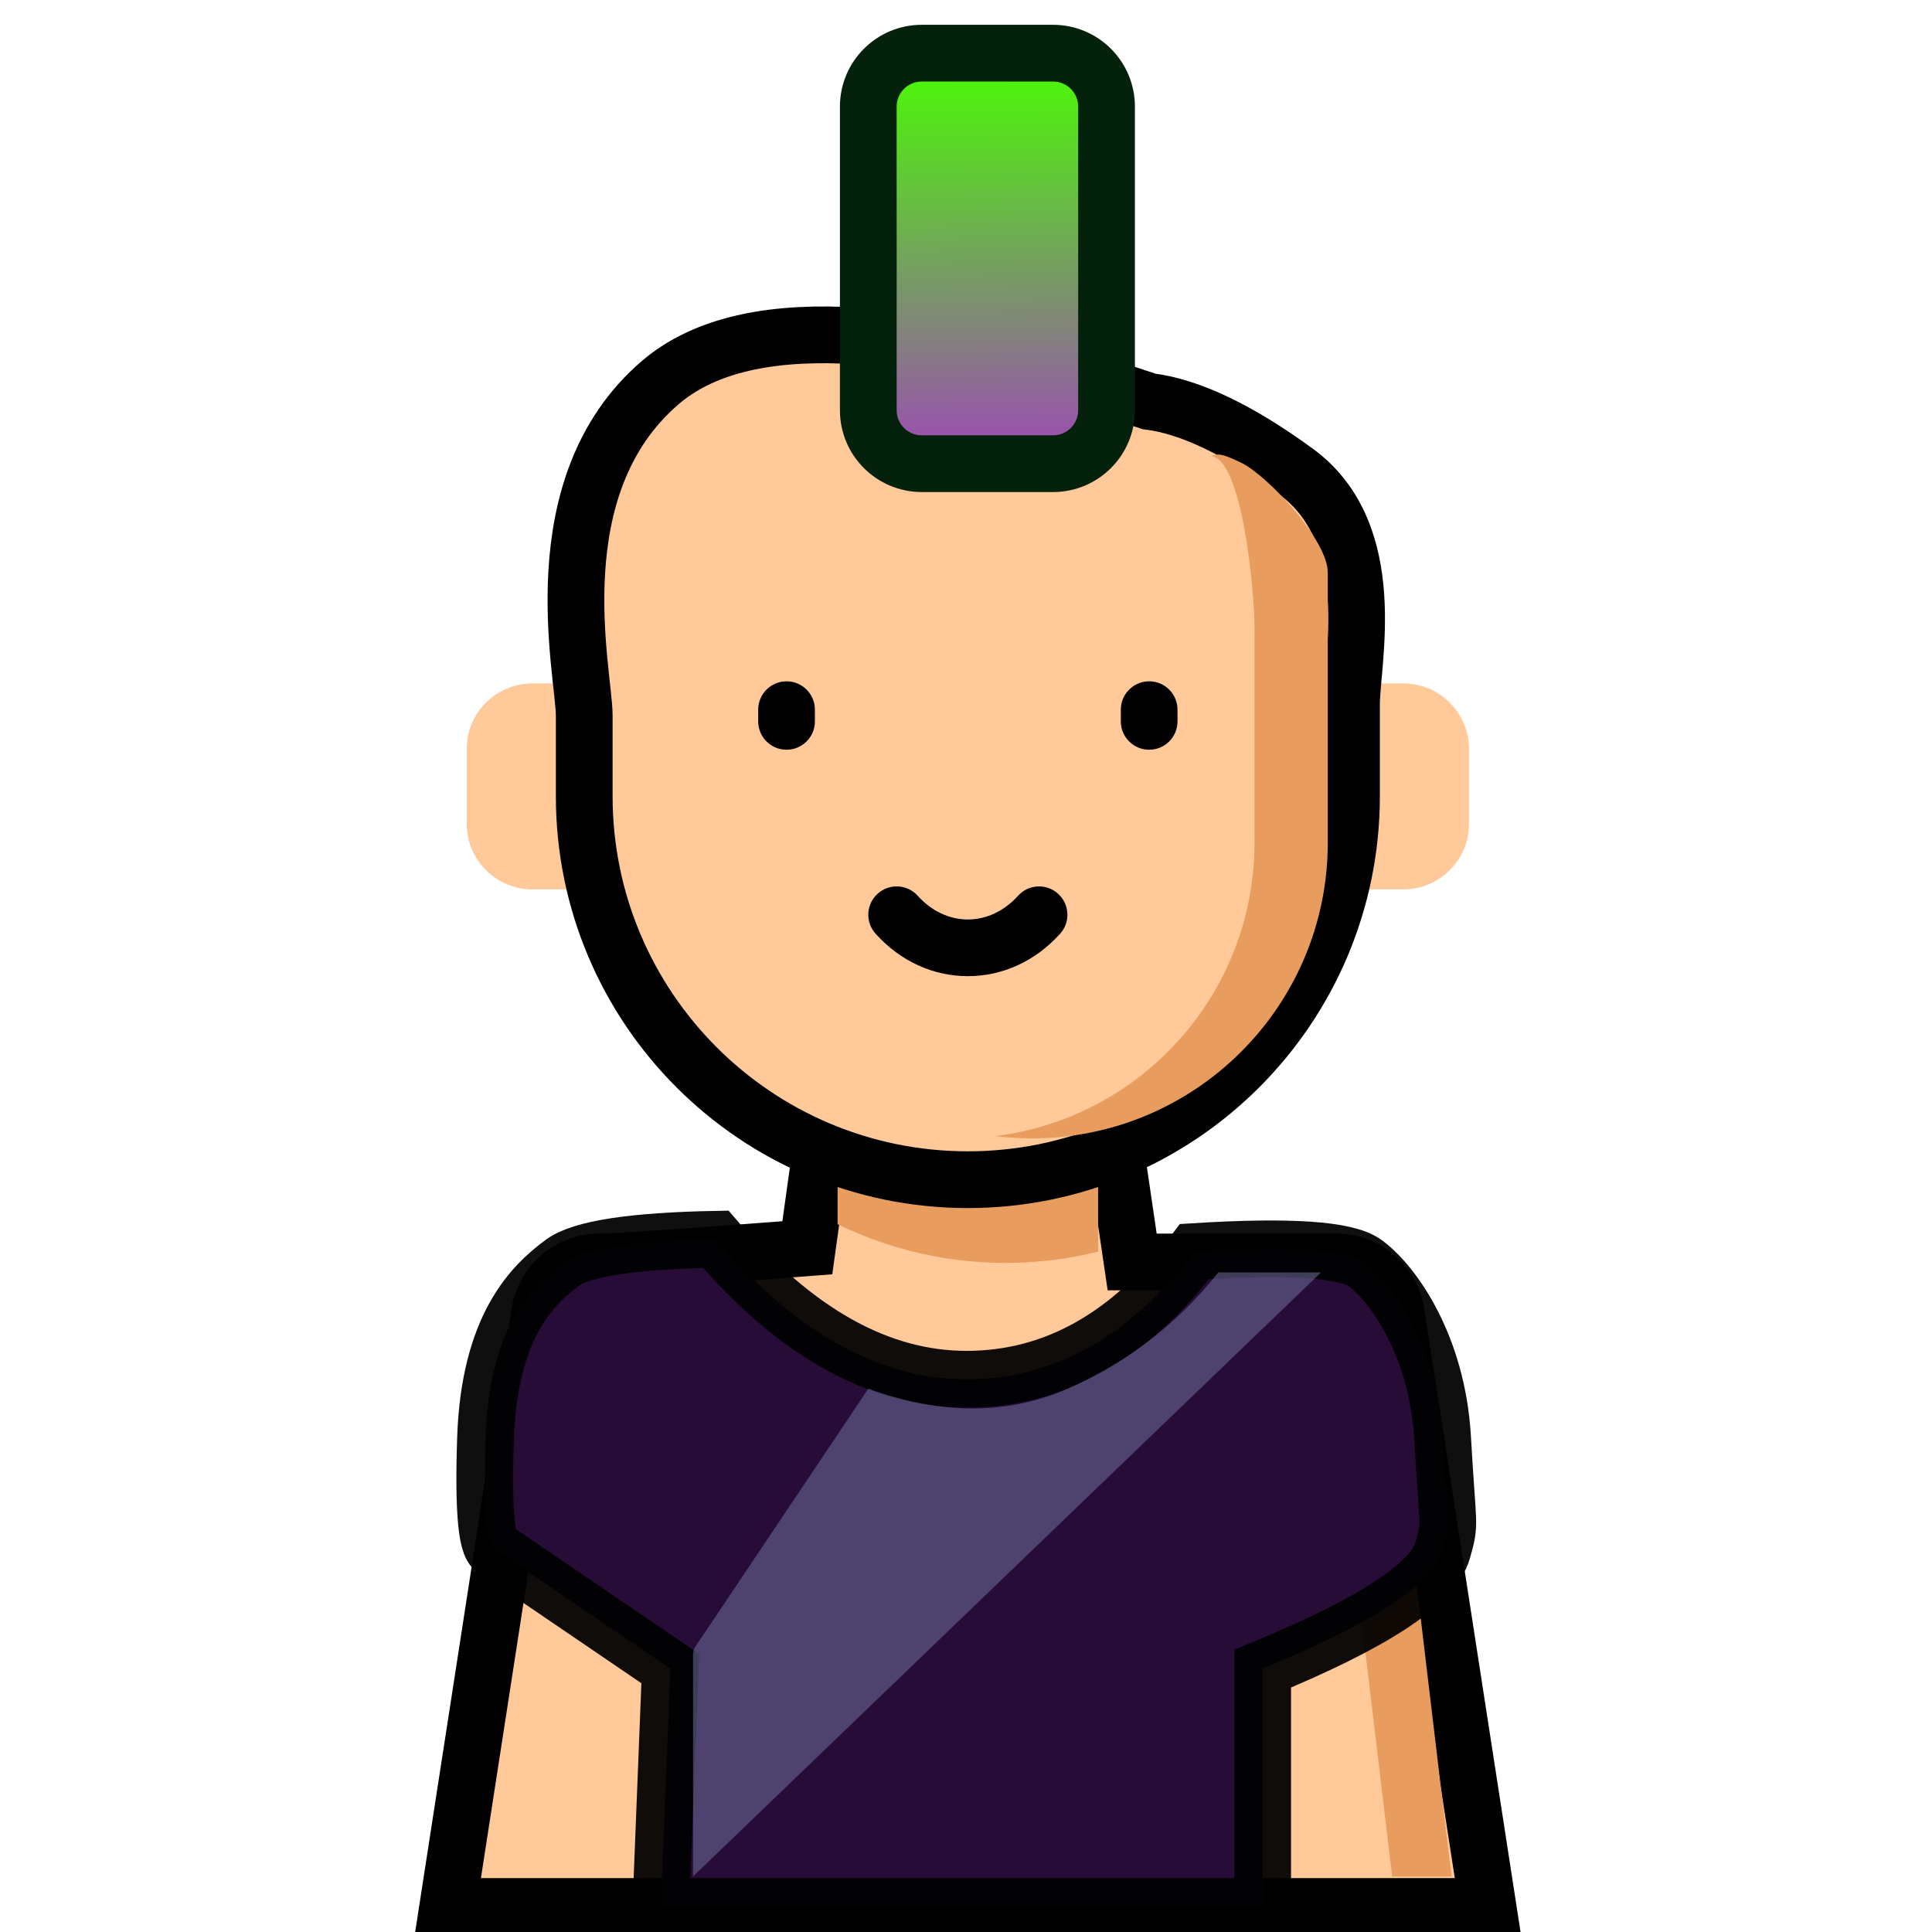 <?xml version="1.0" encoding="UTF-8" standalone="no"?>
<!DOCTYPE svg PUBLIC "-//W3C//DTD SVG 1.1//EN" "http://www.w3.org/Graphics/SVG/1.1/DTD/svg11.dtd">
<svg version="1.1" xmlns="http://www.w3.org/2000/svg" xmlns:xlink="http://www.w3.org/1999/xlink" preserveAspectRatio="xMidYMid meet" viewBox="0 0 681 681" width="681" height="681"><defs><path d="M524.46 672.01L157.85 672.01L189.61 466.66C189.97 464.35 190.17 463.07 190.21 462.82C191.81 452.45 200.73 444.82 211.21 444.82C216.81 444.82 241.26 443.15 284.57 439.82L295.23 363.24L387.08 363.24L399.07 444.82C441.49 444.82 465.51 444.82 471.11 444.82C481.59 444.82 490.5 452.45 492.11 462.82C492.15 463.07 492.34 464.35 492.7 466.66L524.46 672.01Z" id="b517u5ad7Z"></path><path d="M488.28 465.64C488.02 463.44 487.88 462.22 487.85 461.98C486.67 452.1 480.11 444.82 472.4 444.82C470.31 444.82 453.56 444.82 451.47 444.82C459.17 444.82 465.74 452.1 466.91 461.98C466.94 462.22 467.09 463.44 467.35 465.64L490.72 661.42L511.64 661.42L488.28 465.64Z" id="b1yOvn74sn"></path><path d="M449.54 240.9L449.54 313.49C476.61 313.49 491.65 313.49 494.66 313.49C507.44 313.49 517.8 303.13 517.8 290.36C517.8 287.72 517.8 266.66 517.8 264.03C517.8 251.25 507.44 240.9 494.66 240.9C488.64 240.9 473.6 240.9 449.54 240.9Z" id="b2Mj81uhGi"></path><path d="M232.76 240.9L232.76 313.49C205.7 313.49 190.66 313.49 187.65 313.49C174.87 313.49 164.51 303.13 164.51 290.36C164.51 287.72 164.51 266.66 164.51 264.03C164.51 251.25 174.87 240.9 187.65 240.9C193.67 240.9 208.7 240.9 232.76 240.9Z" id="a11Zg1F9IM"></path><path d="M295.23 431.51C305.7 436.62 316.92 440.42 328.69 442.69C337.04 444.31 345.65 445.15 354.47 445.15C365.72 445.15 376.63 443.77 387.07 441.18C387.07 435.99 387.07 410.01 387.07 363.24L295.23 363.24C295.23 399.65 295.23 422.41 295.23 431.51Z" id="a14uYRbluZ"></path><path d="M236.29 588.16L175.14 546.54C171.59 546.68 170.25 533.49 171.14 506.96C172.48 467.16 188.07 452.66 198.17 445.15C204.89 440.15 222.94 437.37 252.29 436.82C280.42 469.71 309.89 486.16 340.68 486.16C371.48 486.16 398.28 471.15 421.07 441.15C454.51 439.07 474.51 440.41 481.08 445.15C490.94 452.27 506.66 474.24 508.5 506.96C510.34 539.67 511.44 536.15 508.5 546.54C505.18 558.27 484.04 572.14 445.07 588.16L445.07 672.01C332.12 672.01 261.52 672.01 233.28 672.01C233.11 672.01 232.97 671.86 232.97 671.68C233.41 660.55 234.52 632.71 236.29 588.16Z" id="e1fVWay63p"></path><path d="M429.41 448.52C415.09 466.59 397.37 480.25 376.25 489.51C355.13 498.78 331.73 498.78 306.06 489.51C273.59 537.95 253.3 568.22 245.18 580.33C244.6 581.19 244.29 582.2 244.29 583.24C244.29 593.66 244.29 619.72 244.29 661.42L465.64 448.52L429.41 448.52Z" id="b4rTz2sa6k"></path><path d="M205.93 280.6C205.93 355.28 266.47 415.82 341.15 415.82C415.84 415.82 476.38 355.28 476.38 280.6C476.38 270.7 476.38 258.21 476.38 248.31C476.38 233.44 486.98 188.19 456.8 166.19C436.68 151.52 419.43 143.29 405.06 141.5C318.74 112.61 261.3 110.39 232.76 134.83C189.95 171.5 205.93 237.34 205.93 252.21C205.93 272 205.93 270.7 205.93 280.6Z" id="b1apThDkcD"></path><path d="M373.68 329.12C377.37 325.02 377.04 318.71 372.94 315.02C368.85 311.32 362.53 311.65 358.84 315.75C353.99 321.13 347.71 324.1 341.16 324.1C334.6 324.1 328.32 321.13 323.48 315.75C319.78 311.65 313.46 311.32 309.36 315.02C305.26 318.71 304.94 325.03 308.63 329.12C317.31 338.77 328.87 344.08 341.16 344.08C353.45 344.08 364.99 338.77 373.68 329.12Z" id="edWBvlBLb"></path><path d="M426.5 160.73C437.97 160.73 442.19 209.33 442.19 220.79C442.19 228.42 442.19 289.42 442.19 297.04C442.19 350.22 402.34 394.1 350.86 400.45C355.09 400.98 359.4 401.25 363.78 401.25C421.35 401.25 468.02 354.59 468.02 297.04C468.02 289.42 468.02 209.41 468.02 201.79C468.02 190.33 446.77 167.61 437.54 163.12C428.32 158.62 429.08 160.73 426.5 160.73Z" id="dOx6nTEq0"></path><path d="M287.24 254.28C287.24 253.87 287.24 250.56 287.24 250.14C287.24 244.63 282.77 240.15 277.24 240.15C271.73 240.15 267.25 244.63 267.25 250.14C267.25 250.56 267.25 253.87 267.25 254.28C267.25 259.8 271.73 264.27 277.24 264.27C282.77 264.27 287.24 259.8 287.24 254.28Z" id="apG8METrw"></path><path d="M415.05 250.14C415.05 244.63 410.58 240.15 405.06 240.15C399.55 240.15 395.07 244.63 395.07 250.14C395.07 250.56 395.07 253.87 395.07 254.28C395.07 259.8 399.55 264.27 405.06 264.27C410.58 264.27 415.05 259.8 415.05 254.28C415.05 253.45 415.05 250.56 415.05 250.14Z" id="aoYSbrzRn"></path><path d="M371.19 18.74C381.6 18.74 390.04 27.18 390.04 37.59C390.04 62.76 390.04 119.42 390.04 144.59C390.04 155 381.6 163.44 371.19 163.44C358.17 163.44 337.94 163.44 324.91 163.44C314.5 163.44 306.06 155 306.06 144.59C306.06 119.42 306.06 62.76 306.06 37.59C306.06 27.18 314.5 18.74 324.91 18.74C337.94 18.74 358.17 18.74 371.19 18.74Z" id="f7d7kmtIsQ"></path><linearGradient id="gradientc5s3Hubpjs" gradientUnits="userSpaceOnUse" x1="348.05" y1="18.74" x2="350.86" y2="220.15"><stop style="stop-color: #48ff00;stop-opacity: 1" offset="0%"></stop><stop style="stop-color: #c000ff;stop-opacity: 1" offset="100%"></stop></linearGradient></defs><g><g><g><use xlink:href="#b517u5ad7Z" opacity="1" fill="#ffc999" fill-opacity="1"></use><g><use xlink:href="#b517u5ad7Z" opacity="1" fill-opacity="0" stroke="#000000" stroke-width="20" stroke-opacity="1"></use></g></g><g><use xlink:href="#b1yOvn74sn" opacity="1" fill="#e89c5d" fill-opacity="1"></use><g><use xlink:href="#b1yOvn74sn" opacity="1" fill-opacity="0" stroke="#000000" stroke-width="1" stroke-opacity="0"></use></g></g><g><use xlink:href="#b2Mj81uhGi" opacity="1" fill="#ffc999" fill-opacity="1"></use><g><use xlink:href="#b2Mj81uhGi" opacity="1" fill-opacity="0" stroke="#000000" stroke-width="1" stroke-opacity="0"></use></g></g><g><use xlink:href="#a11Zg1F9IM" opacity="1" fill="#ffc999" fill-opacity="1"></use><g><use xlink:href="#a11Zg1F9IM" opacity="1" fill-opacity="0" stroke="#000000" stroke-width="1" stroke-opacity="0"></use></g></g><g><use xlink:href="#a14uYRbluZ" opacity="1" fill="#e89c5d" fill-opacity="1"></use><g><use xlink:href="#a14uYRbluZ" opacity="1" fill-opacity="0" stroke="#000000" stroke-width="1" stroke-opacity="0"></use></g></g><g><use xlink:href="#e1fVWay63p" opacity="1" fill="#280c38" fill-opacity="1"></use><g><use xlink:href="#e1fVWay63p" opacity="1" fill-opacity="0" stroke="#000000" stroke-width="20" stroke-opacity="0.94"></use></g></g><g><use xlink:href="#b4rTz2sa6k" opacity="1" fill="#6a6b98" fill-opacity="0.58"></use></g><g><use xlink:href="#b1apThDkcD" opacity="1" fill="#ffc999" fill-opacity="1"></use><g><use xlink:href="#b1apThDkcD" opacity="1" fill-opacity="0" stroke="#000000" stroke-width="20" stroke-opacity="1"></use></g></g><g><use xlink:href="#edWBvlBLb" opacity="1" fill="#000000" fill-opacity="1"></use><g><use xlink:href="#edWBvlBLb" opacity="1" fill-opacity="0" stroke="#000000" stroke-width="1" stroke-opacity="0"></use></g></g><g><use xlink:href="#dOx6nTEq0" opacity="1" fill="#e89c5d" fill-opacity="1"></use><g><use xlink:href="#dOx6nTEq0" opacity="1" fill-opacity="0" stroke="#000000" stroke-width="1" stroke-opacity="0"></use></g></g><g><use xlink:href="#apG8METrw" opacity="1" fill="#000000" fill-opacity="1"></use><g><use xlink:href="#apG8METrw" opacity="1" fill-opacity="0" stroke="#000000" stroke-width="1" stroke-opacity="0"></use></g></g><g><use xlink:href="#aoYSbrzRn" opacity="1" fill="#000000" fill-opacity="1"></use><g><use xlink:href="#aoYSbrzRn" opacity="1" fill-opacity="0" stroke="#000000" stroke-width="1" stroke-opacity="0"></use></g></g><g><use xlink:href="#f7d7kmtIsQ" opacity="1" fill="url(#gradientc5s3Hubpjs)"></use><g><use xlink:href="#f7d7kmtIsQ" opacity="1" fill-opacity="0" stroke="#03210b" stroke-width="20" stroke-opacity="1"></use></g></g></g></g></svg>